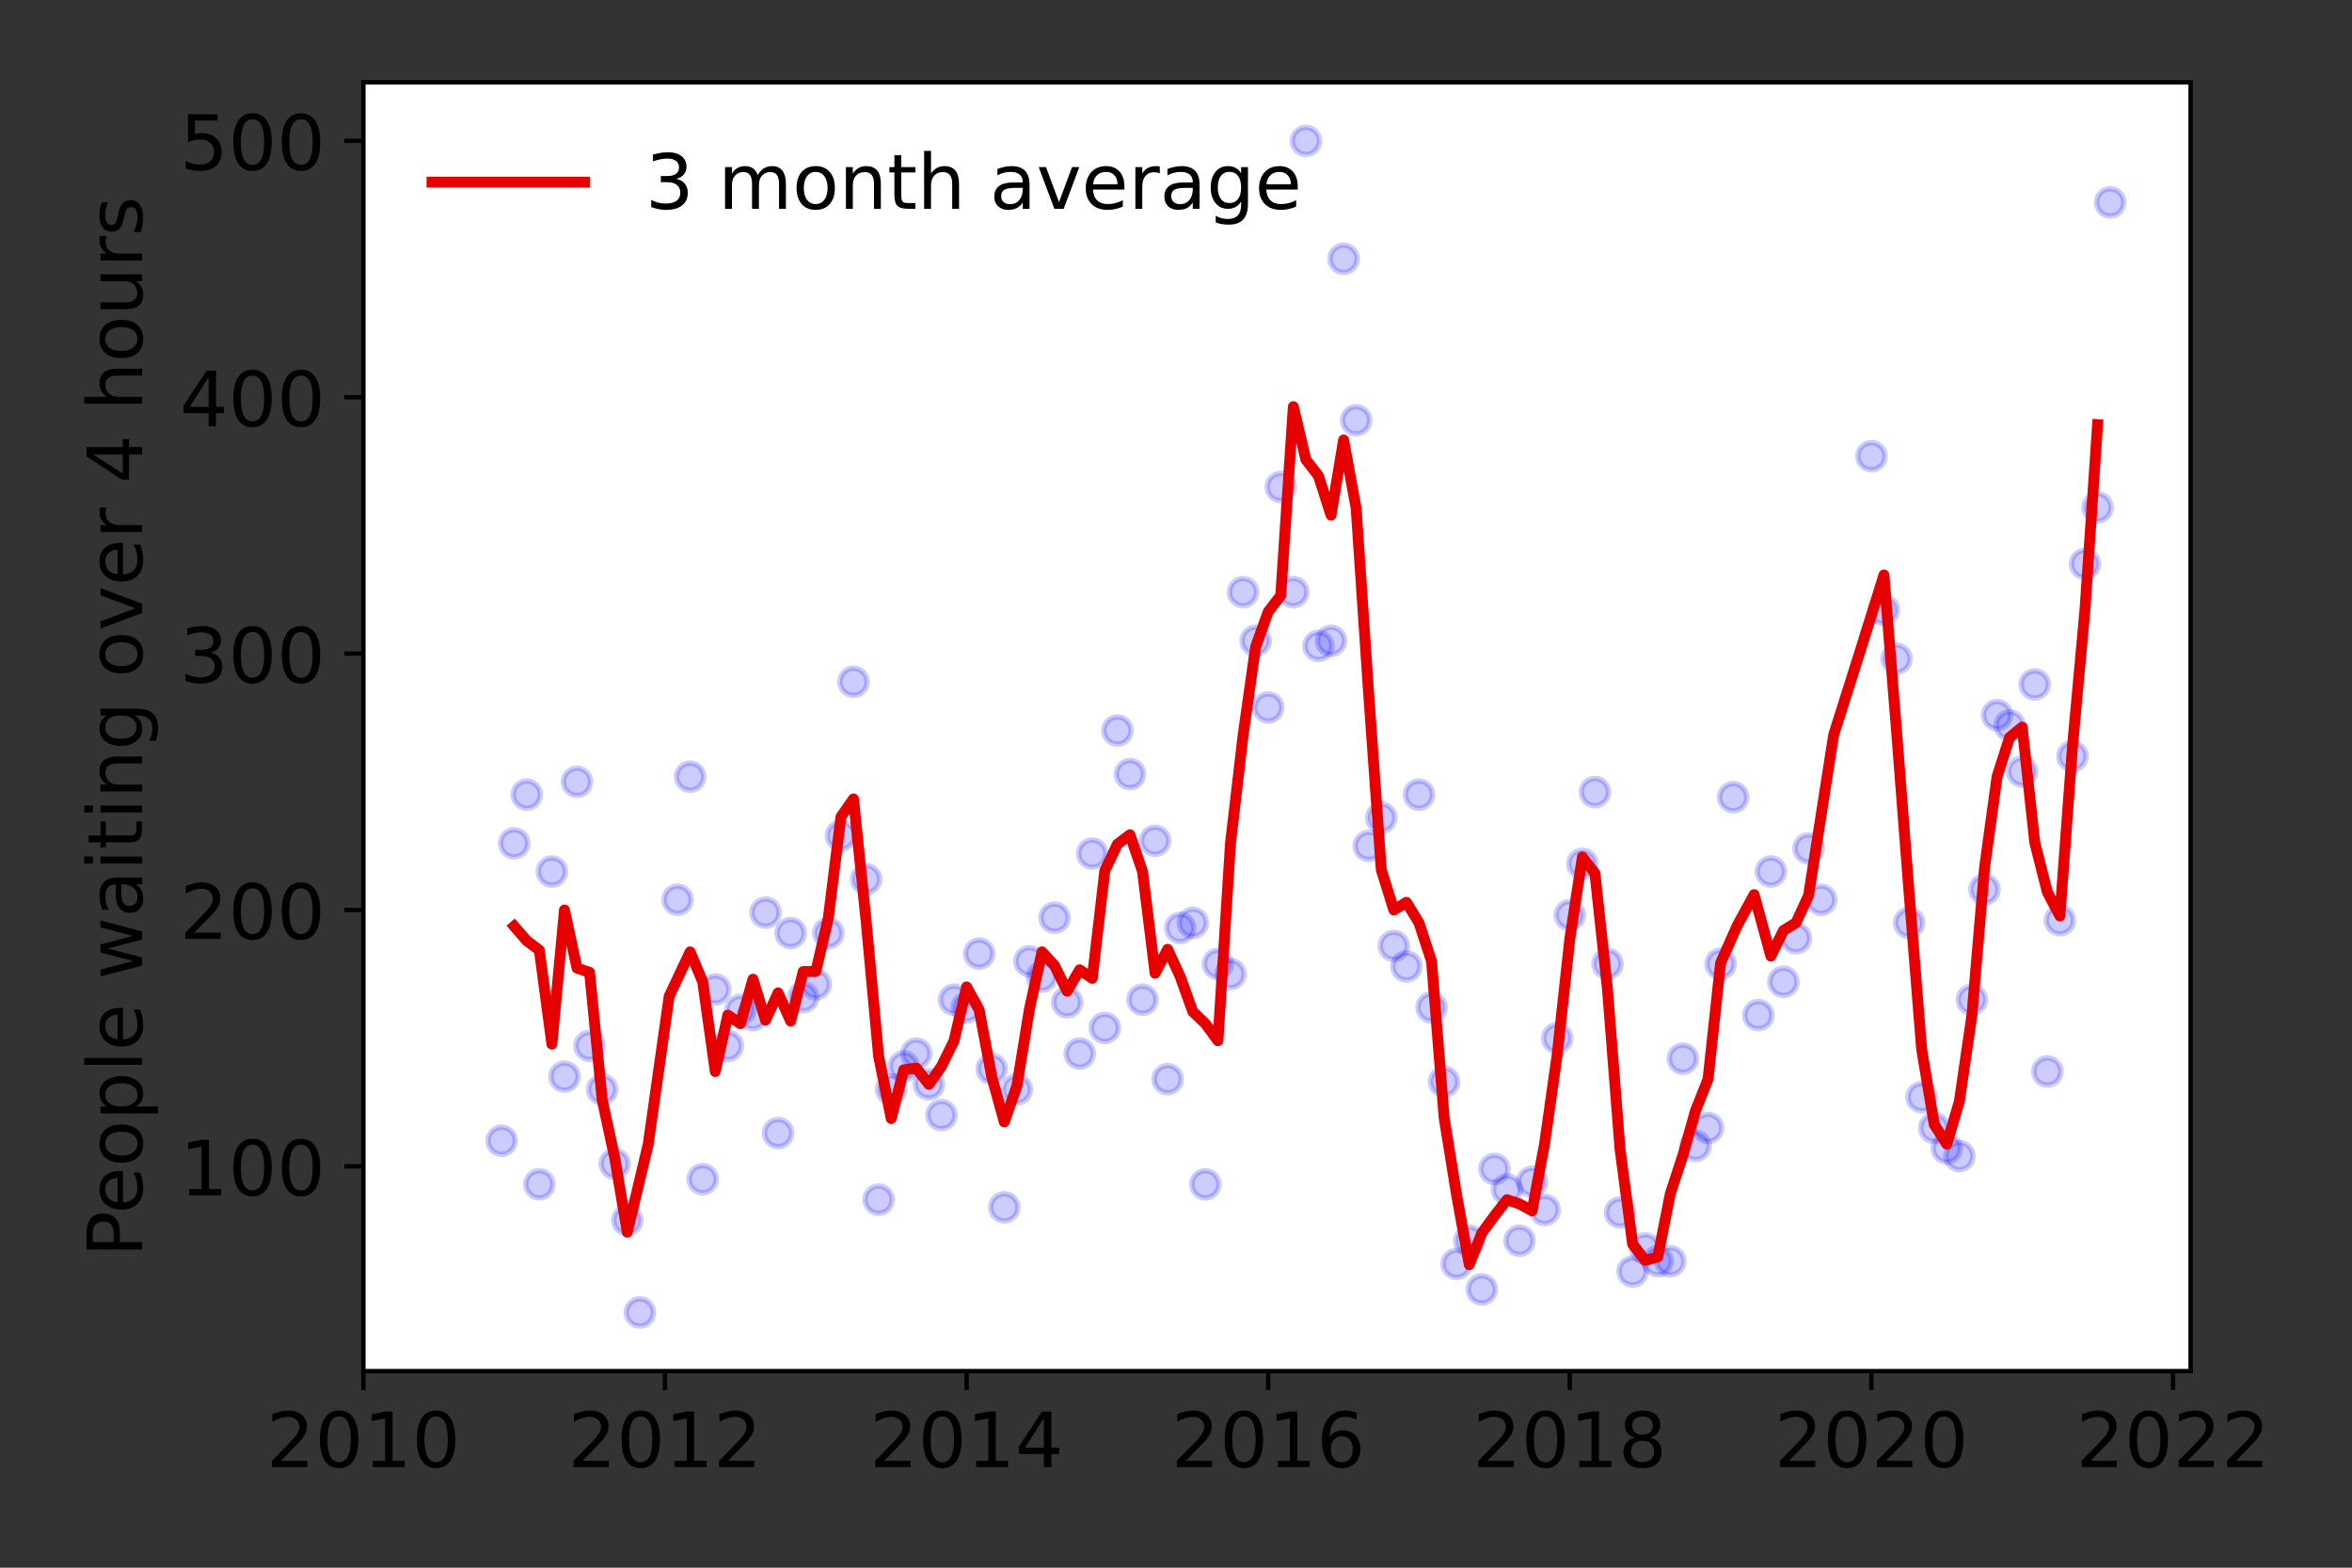 <?xml version="1.0" encoding="utf-8" standalone="no"?>
<!DOCTYPE svg PUBLIC "-//W3C//DTD SVG 1.1//EN"
  "http://www.w3.org/Graphics/SVG/1.1/DTD/svg11.dtd">
<!-- Created with matplotlib (https://matplotlib.org/) -->
<svg height="288pt" version="1.1" viewBox="0 0 432 288" width="432pt" xmlns="http://www.w3.org/2000/svg" xmlns:xlink="http://www.w3.org/1999/xlink">
 <rect x="0" y="0" width="432" height="288" fill="#333333" stroke="none"/>
 <defs>
  <style type="text/css">*{stroke-linecap:butt;stroke-linejoin:round;}</style>
 </defs>
 <g id="figure_1">
  <g id="patch_1">
   <path d="M 0 288 
L 432 288 
L 432 0 
L 0 0 
z
" style="fill:none;"/>
  </g>
  <g id="axes_1">
   <g id="patch_2">
    <path d="M 66.745 251.88 
L 402.354 251.88 
L 402.354 15.12 
L 66.745 15.12 
z
" style="fill:#ffffff;"/>
   </g>
   <g id="matplotlib.axis_1">
    <g id="xtick_1">
     <g id="line2d_1">
      <defs>
       <path d="M 0 0 
L 0 3.5 
" id="ma0589b6399" style="stroke:#000000;stroke-width:0.8;"/>
      </defs>
      <g>
       <use style="stroke:#000000;stroke-width:0.8;" x="66.745" xlink:href="#ma0589b6399" y="251.88"/>
      </g>
     </g>
     <g id="text_1">
      <!-- 2010 -->
      <g transform="translate(48.93 269.518)scale(0.14 -0.14)">
       <defs>
        <path d="M 19.188 8.297 
L 53.609 8.297 
L 53.609 0 
L 7.328 0 
L 7.328 8.297 
Q 12.938 14.109 22.625 23.891 
Q 32.328 33.688 34.812 36.531 
Q 39.547 41.844 41.422 45.531 
Q 43.312 49.219 43.312 52.781 
Q 43.312 58.594 39.234 62.25 
Q 35.156 65.922 28.609 65.922 
Q 23.969 65.922 18.812 64.312 
Q 13.672 62.703 7.812 59.422 
L 7.812 69.391 
Q 13.766 71.781 18.938 73 
Q 24.125 74.219 28.422 74.219 
Q 39.75 74.219 46.484 68.547 
Q 53.219 62.891 53.219 53.422 
Q 53.219 48.922 51.531 44.891 
Q 49.859 40.875 45.406 35.406 
Q 44.188 33.984 37.641 27.219 
Q 31.109 20.453 19.188 8.297 
z
" id="DejaVuSans-50"/>
        <path d="M 31.781 66.406 
Q 24.172 66.406 20.328 58.906 
Q 16.5 51.422 16.5 36.375 
Q 16.5 21.391 20.328 13.891 
Q 24.172 6.391 31.781 6.391 
Q 39.453 6.391 43.281 13.891 
Q 47.125 21.391 47.125 36.375 
Q 47.125 51.422 43.281 58.906 
Q 39.453 66.406 31.781 66.406 
z
M 31.781 74.219 
Q 44.047 74.219 50.516 64.516 
Q 56.984 54.828 56.984 36.375 
Q 56.984 17.969 50.516 8.266 
Q 44.047 -1.422 31.781 -1.422 
Q 19.531 -1.422 13.062 8.266 
Q 6.594 17.969 6.594 36.375 
Q 6.594 54.828 13.062 64.516 
Q 19.531 74.219 31.781 74.219 
z
" id="DejaVuSans-48"/>
        <path d="M 12.406 8.297 
L 28.516 8.297 
L 28.516 63.922 
L 10.984 60.406 
L 10.984 69.391 
L 28.422 72.906 
L 38.281 72.906 
L 38.281 8.297 
L 54.391 8.297 
L 54.391 0 
L 12.406 0 
z
" id="DejaVuSans-49"/>
       </defs>
       <use xlink:href="#DejaVuSans-50"/>
       <use x="63.623" xlink:href="#DejaVuSans-48"/>
       <use x="127.246" xlink:href="#DejaVuSans-49"/>
       <use x="190.869" xlink:href="#DejaVuSans-48"/>
      </g>
     </g>
    </g>
    <g id="xtick_2">
     <g id="line2d_2">
      <g>
       <use style="stroke:#000000;stroke-width:0.8;" x="122.141" xlink:href="#ma0589b6399" y="251.88"/>
      </g>
     </g>
     <g id="text_2">
      <!-- 2012 -->
      <g transform="translate(104.326 269.518)scale(0.14 -0.14)">
       <use xlink:href="#DejaVuSans-50"/>
       <use x="63.623" xlink:href="#DejaVuSans-48"/>
       <use x="127.246" xlink:href="#DejaVuSans-49"/>
       <use x="190.869" xlink:href="#DejaVuSans-50"/>
      </g>
     </g>
    </g>
    <g id="xtick_3">
     <g id="line2d_3">
      <g>
       <use style="stroke:#000000;stroke-width:0.8;" x="177.537" xlink:href="#ma0589b6399" y="251.88"/>
      </g>
     </g>
     <g id="text_3">
      <!-- 2014 -->
      <g transform="translate(159.722 269.518)scale(0.14 -0.14)">
       <defs>
        <path d="M 37.797 64.312 
L 12.891 25.391 
L 37.797 25.391 
z
M 35.203 72.906 
L 47.609 72.906 
L 47.609 25.391 
L 58.016 25.391 
L 58.016 17.188 
L 47.609 17.188 
L 47.609 0 
L 37.797 0 
L 37.797 17.188 
L 4.891 17.188 
L 4.891 26.703 
z
" id="DejaVuSans-52"/>
       </defs>
       <use xlink:href="#DejaVuSans-50"/>
       <use x="63.623" xlink:href="#DejaVuSans-48"/>
       <use x="127.246" xlink:href="#DejaVuSans-49"/>
       <use x="190.869" xlink:href="#DejaVuSans-52"/>
      </g>
     </g>
    </g>
    <g id="xtick_4">
     <g id="line2d_4">
      <g>
       <use style="stroke:#000000;stroke-width:0.8;" x="232.934" xlink:href="#ma0589b6399" y="251.88"/>
      </g>
     </g>
     <g id="text_4">
      <!-- 2016 -->
      <g transform="translate(215.119 269.518)scale(0.14 -0.14)">
       <defs>
        <path d="M 33.016 40.375 
Q 26.375 40.375 22.484 35.828 
Q 18.609 31.297 18.609 23.391 
Q 18.609 15.531 22.484 10.953 
Q 26.375 6.391 33.016 6.391 
Q 39.656 6.391 43.531 10.953 
Q 47.406 15.531 47.406 23.391 
Q 47.406 31.297 43.531 35.828 
Q 39.656 40.375 33.016 40.375 
z
M 52.594 71.297 
L 52.594 62.312 
Q 48.875 64.062 45.094 64.984 
Q 41.312 65.922 37.594 65.922 
Q 27.828 65.922 22.672 59.328 
Q 17.531 52.734 16.797 39.406 
Q 19.672 43.656 24.016 45.922 
Q 28.375 48.188 33.594 48.188 
Q 44.578 48.188 50.953 41.516 
Q 57.328 34.859 57.328 23.391 
Q 57.328 12.156 50.688 5.359 
Q 44.047 -1.422 33.016 -1.422 
Q 20.359 -1.422 13.672 8.266 
Q 6.984 17.969 6.984 36.375 
Q 6.984 53.656 15.188 63.938 
Q 23.391 74.219 37.203 74.219 
Q 40.922 74.219 44.703 73.484 
Q 48.484 72.75 52.594 71.297 
z
" id="DejaVuSans-54"/>
       </defs>
       <use xlink:href="#DejaVuSans-50"/>
       <use x="63.623" xlink:href="#DejaVuSans-48"/>
       <use x="127.246" xlink:href="#DejaVuSans-49"/>
       <use x="190.869" xlink:href="#DejaVuSans-54"/>
      </g>
     </g>
    </g>
    <g id="xtick_5">
     <g id="line2d_5">
      <g>
       <use style="stroke:#000000;stroke-width:0.8;" x="288.33" xlink:href="#ma0589b6399" y="251.88"/>
      </g>
     </g>
     <g id="text_5">
      <!-- 2018 -->
      <g transform="translate(270.515 269.518)scale(0.14 -0.14)">
       <defs>
        <path d="M 31.781 34.625 
Q 24.75 34.625 20.719 30.859 
Q 16.703 27.094 16.703 20.516 
Q 16.703 13.922 20.719 10.156 
Q 24.75 6.391 31.781 6.391 
Q 38.812 6.391 42.859 10.172 
Q 46.922 13.969 46.922 20.516 
Q 46.922 27.094 42.891 30.859 
Q 38.875 34.625 31.781 34.625 
z
M 21.922 38.812 
Q 15.578 40.375 12.031 44.719 
Q 8.5 49.078 8.5 55.328 
Q 8.5 64.062 14.719 69.141 
Q 20.953 74.219 31.781 74.219 
Q 42.672 74.219 48.875 69.141 
Q 55.078 64.062 55.078 55.328 
Q 55.078 49.078 51.531 44.719 
Q 48 40.375 41.703 38.812 
Q 48.828 37.156 52.797 32.312 
Q 56.781 27.484 56.781 20.516 
Q 56.781 9.906 50.312 4.234 
Q 43.844 -1.422 31.781 -1.422 
Q 19.734 -1.422 13.25 4.234 
Q 6.781 9.906 6.781 20.516 
Q 6.781 27.484 10.781 32.312 
Q 14.797 37.156 21.922 38.812 
z
M 18.312 54.391 
Q 18.312 48.734 21.844 45.562 
Q 25.391 42.391 31.781 42.391 
Q 38.141 42.391 41.719 45.562 
Q 45.312 48.734 45.312 54.391 
Q 45.312 60.062 41.719 63.234 
Q 38.141 66.406 31.781 66.406 
Q 25.391 66.406 21.844 63.234 
Q 18.312 60.062 18.312 54.391 
z
" id="DejaVuSans-56"/>
       </defs>
       <use xlink:href="#DejaVuSans-50"/>
       <use x="63.623" xlink:href="#DejaVuSans-48"/>
       <use x="127.246" xlink:href="#DejaVuSans-49"/>
       <use x="190.869" xlink:href="#DejaVuSans-56"/>
      </g>
     </g>
    </g>
    <g id="xtick_6">
     <g id="line2d_6">
      <g>
       <use style="stroke:#000000;stroke-width:0.8;" x="343.726" xlink:href="#ma0589b6399" y="251.88"/>
      </g>
     </g>
     <g id="text_6">
      <!-- 2020 -->
      <g transform="translate(325.911 269.518)scale(0.14 -0.14)">
       <use xlink:href="#DejaVuSans-50"/>
       <use x="63.623" xlink:href="#DejaVuSans-48"/>
       <use x="127.246" xlink:href="#DejaVuSans-50"/>
       <use x="190.869" xlink:href="#DejaVuSans-48"/>
      </g>
     </g>
    </g>
    <g id="xtick_7">
     <g id="line2d_7">
      <g>
       <use style="stroke:#000000;stroke-width:0.8;" x="399.122" xlink:href="#ma0589b6399" y="251.88"/>
      </g>
     </g>
     <g id="text_7">
      <!-- 2022 -->
      <g transform="translate(381.307 269.518)scale(0.14 -0.14)">
       <use xlink:href="#DejaVuSans-50"/>
       <use x="63.623" xlink:href="#DejaVuSans-48"/>
       <use x="127.246" xlink:href="#DejaVuSans-50"/>
       <use x="190.869" xlink:href="#DejaVuSans-50"/>
      </g>
     </g>
    </g>
   </g>
   <g id="matplotlib.axis_2">
    <g id="ytick_1">
     <g id="line2d_8">
      <defs>
       <path d="M 0 0 
L -3.5 0 
" id="mf9643345bd" style="stroke:#000000;stroke-width:0.8;"/>
      </defs>
      <g>
       <use style="stroke:#000000;stroke-width:0.8;" x="66.745" xlink:href="#mf9643345bd" y="214.273"/>
      </g>
     </g>
     <g id="text_8">
      <!-- 100 -->
      <g transform="translate(33.023 219.591)scale(0.14 -0.14)">
       <use xlink:href="#DejaVuSans-49"/>
       <use x="63.623" xlink:href="#DejaVuSans-48"/>
       <use x="127.246" xlink:href="#DejaVuSans-48"/>
      </g>
     </g>
    </g>
    <g id="ytick_2">
     <g id="line2d_9">
      <g>
       <use style="stroke:#000000;stroke-width:0.8;" x="66.745" xlink:href="#mf9643345bd" y="167.175"/>
      </g>
     </g>
     <g id="text_9">
      <!-- 200 -->
      <g transform="translate(33.023 172.494)scale(0.14 -0.14)">
       <use xlink:href="#DejaVuSans-50"/>
       <use x="63.623" xlink:href="#DejaVuSans-48"/>
       <use x="127.246" xlink:href="#DejaVuSans-48"/>
      </g>
     </g>
    </g>
    <g id="ytick_3">
     <g id="line2d_10">
      <g>
       <use style="stroke:#000000;stroke-width:0.8;" x="66.745" xlink:href="#mf9643345bd" y="120.077"/>
      </g>
     </g>
     <g id="text_10">
      <!-- 300 -->
      <g transform="translate(33.023 125.396)scale(0.14 -0.14)">
       <defs>
        <path d="M 40.578 39.312 
Q 47.656 37.797 51.625 33 
Q 55.609 28.219 55.609 21.188 
Q 55.609 10.406 48.188 4.484 
Q 40.766 -1.422 27.094 -1.422 
Q 22.516 -1.422 17.656 -0.516 
Q 12.797 0.391 7.625 2.203 
L 7.625 11.719 
Q 11.719 9.328 16.594 8.109 
Q 21.484 6.891 26.812 6.891 
Q 36.078 6.891 40.938 10.547 
Q 45.797 14.203 45.797 21.188 
Q 45.797 27.641 41.281 31.266 
Q 36.766 34.906 28.719 34.906 
L 20.219 34.906 
L 20.219 43.016 
L 29.109 43.016 
Q 36.375 43.016 40.234 45.922 
Q 44.094 48.828 44.094 54.297 
Q 44.094 59.906 40.109 62.906 
Q 36.141 65.922 28.719 65.922 
Q 24.656 65.922 20.016 65.031 
Q 15.375 64.156 9.812 62.312 
L 9.812 71.094 
Q 15.438 72.656 20.344 73.438 
Q 25.25 74.219 29.594 74.219 
Q 40.828 74.219 47.359 69.109 
Q 53.906 64.016 53.906 55.328 
Q 53.906 49.266 50.438 45.094 
Q 46.969 40.922 40.578 39.312 
z
" id="DejaVuSans-51"/>
       </defs>
       <use xlink:href="#DejaVuSans-51"/>
       <use x="63.623" xlink:href="#DejaVuSans-48"/>
       <use x="127.246" xlink:href="#DejaVuSans-48"/>
      </g>
     </g>
    </g>
    <g id="ytick_4">
     <g id="line2d_11">
      <g>
       <use style="stroke:#000000;stroke-width:0.8;" x="66.745" xlink:href="#mf9643345bd" y="72.979"/>
      </g>
     </g>
     <g id="text_11">
      <!-- 400 -->
      <g transform="translate(33.023 78.298)scale(0.14 -0.14)">
       <use xlink:href="#DejaVuSans-52"/>
       <use x="63.623" xlink:href="#DejaVuSans-48"/>
       <use x="127.246" xlink:href="#DejaVuSans-48"/>
      </g>
     </g>
    </g>
    <g id="ytick_5">
     <g id="line2d_12">
      <g>
       <use style="stroke:#000000;stroke-width:0.8;" x="66.745" xlink:href="#mf9643345bd" y="25.882"/>
      </g>
     </g>
     <g id="text_12">
      <!-- 500 -->
      <g transform="translate(33.023 31.201)scale(0.14 -0.14)">
       <defs>
        <path d="M 10.797 72.906 
L 49.516 72.906 
L 49.516 64.594 
L 19.828 64.594 
L 19.828 46.734 
Q 21.969 47.469 24.109 47.828 
Q 26.266 48.188 28.422 48.188 
Q 40.625 48.188 47.75 41.5 
Q 54.891 34.812 54.891 23.391 
Q 54.891 11.625 47.562 5.094 
Q 40.234 -1.422 26.906 -1.422 
Q 22.312 -1.422 17.547 -0.641 
Q 12.797 0.141 7.719 1.703 
L 7.719 11.625 
Q 12.109 9.234 16.797 8.062 
Q 21.484 6.891 26.703 6.891 
Q 35.156 6.891 40.078 11.328 
Q 45.016 15.766 45.016 23.391 
Q 45.016 31 40.078 35.438 
Q 35.156 39.891 26.703 39.891 
Q 22.75 39.891 18.812 39.016 
Q 14.891 38.141 10.797 36.281 
z
" id="DejaVuSans-53"/>
       </defs>
       <use xlink:href="#DejaVuSans-53"/>
       <use x="63.623" xlink:href="#DejaVuSans-48"/>
       <use x="127.246" xlink:href="#DejaVuSans-48"/>
      </g>
     </g>
    </g>
    <g id="text_13">
     <!-- People waiting over 4 hours -->
     <g transform="translate(26.111 230.925)rotate(-90)scale(0.14 -0.14)">
      <defs>
       <path d="M 19.672 64.797 
L 19.672 37.406 
L 32.078 37.406 
Q 38.969 37.406 42.719 40.969 
Q 46.484 44.531 46.484 51.125 
Q 46.484 57.672 42.719 61.234 
Q 38.969 64.797 32.078 64.797 
z
M 9.812 72.906 
L 32.078 72.906 
Q 44.344 72.906 50.609 67.359 
Q 56.891 61.812 56.891 51.125 
Q 56.891 40.328 50.609 34.812 
Q 44.344 29.297 32.078 29.297 
L 19.672 29.297 
L 19.672 0 
L 9.812 0 
z
" id="DejaVuSans-80"/>
       <path d="M 56.203 29.594 
L 56.203 25.203 
L 14.891 25.203 
Q 15.484 15.922 20.484 11.062 
Q 25.484 6.203 34.422 6.203 
Q 39.594 6.203 44.453 7.469 
Q 49.312 8.734 54.109 11.281 
L 54.109 2.781 
Q 49.266 0.734 44.188 -0.344 
Q 39.109 -1.422 33.891 -1.422 
Q 20.797 -1.422 13.156 6.188 
Q 5.516 13.812 5.516 26.812 
Q 5.516 40.234 12.766 48.109 
Q 20.016 56 32.328 56 
Q 43.359 56 49.781 48.891 
Q 56.203 41.797 56.203 29.594 
z
M 47.219 32.234 
Q 47.125 39.594 43.094 43.984 
Q 39.062 48.391 32.422 48.391 
Q 24.906 48.391 20.391 44.141 
Q 15.875 39.891 15.188 32.172 
z
" id="DejaVuSans-101"/>
       <path d="M 30.609 48.391 
Q 23.391 48.391 19.188 42.75 
Q 14.984 37.109 14.984 27.297 
Q 14.984 17.484 19.156 11.844 
Q 23.344 6.203 30.609 6.203 
Q 37.797 6.203 41.984 11.859 
Q 46.188 17.531 46.188 27.297 
Q 46.188 37.016 41.984 42.703 
Q 37.797 48.391 30.609 48.391 
z
M 30.609 56 
Q 42.328 56 49.016 48.375 
Q 55.719 40.766 55.719 27.297 
Q 55.719 13.875 49.016 6.219 
Q 42.328 -1.422 30.609 -1.422 
Q 18.844 -1.422 12.172 6.219 
Q 5.516 13.875 5.516 27.297 
Q 5.516 40.766 12.172 48.375 
Q 18.844 56 30.609 56 
z
" id="DejaVuSans-111"/>
       <path d="M 18.109 8.203 
L 18.109 -20.797 
L 9.078 -20.797 
L 9.078 54.688 
L 18.109 54.688 
L 18.109 46.391 
Q 20.953 51.266 25.266 53.625 
Q 29.594 56 35.594 56 
Q 45.562 56 51.781 48.094 
Q 58.016 40.188 58.016 27.297 
Q 58.016 14.406 51.781 6.484 
Q 45.562 -1.422 35.594 -1.422 
Q 29.594 -1.422 25.266 0.953 
Q 20.953 3.328 18.109 8.203 
z
M 48.688 27.297 
Q 48.688 37.203 44.609 42.844 
Q 40.531 48.484 33.406 48.484 
Q 26.266 48.484 22.188 42.844 
Q 18.109 37.203 18.109 27.297 
Q 18.109 17.391 22.188 11.75 
Q 26.266 6.109 33.406 6.109 
Q 40.531 6.109 44.609 11.75 
Q 48.688 17.391 48.688 27.297 
z
" id="DejaVuSans-112"/>
       <path d="M 9.422 75.984 
L 18.406 75.984 
L 18.406 0 
L 9.422 0 
z
" id="DejaVuSans-108"/>
       <path id="DejaVuSans-32"/>
       <path d="M 4.203 54.688 
L 13.188 54.688 
L 24.422 12.016 
L 35.594 54.688 
L 46.188 54.688 
L 57.422 12.016 
L 68.609 54.688 
L 77.594 54.688 
L 63.281 0 
L 52.688 0 
L 40.922 44.828 
L 29.109 0 
L 18.5 0 
z
" id="DejaVuSans-119"/>
       <path d="M 34.281 27.484 
Q 23.391 27.484 19.188 25 
Q 14.984 22.516 14.984 16.5 
Q 14.984 11.719 18.141 8.906 
Q 21.297 6.109 26.703 6.109 
Q 34.188 6.109 38.703 11.406 
Q 43.219 16.703 43.219 25.484 
L 43.219 27.484 
z
M 52.203 31.203 
L 52.203 0 
L 43.219 0 
L 43.219 8.297 
Q 40.141 3.328 35.547 0.953 
Q 30.953 -1.422 24.312 -1.422 
Q 15.922 -1.422 10.953 3.297 
Q 6 8.016 6 15.922 
Q 6 25.141 12.172 29.828 
Q 18.359 34.516 30.609 34.516 
L 43.219 34.516 
L 43.219 35.406 
Q 43.219 41.609 39.141 45 
Q 35.062 48.391 27.688 48.391 
Q 23 48.391 18.547 47.266 
Q 14.109 46.141 10.016 43.891 
L 10.016 52.203 
Q 14.938 54.109 19.578 55.047 
Q 24.219 56 28.609 56 
Q 40.484 56 46.344 49.844 
Q 52.203 43.703 52.203 31.203 
z
" id="DejaVuSans-97"/>
       <path d="M 9.422 54.688 
L 18.406 54.688 
L 18.406 0 
L 9.422 0 
z
M 9.422 75.984 
L 18.406 75.984 
L 18.406 64.594 
L 9.422 64.594 
z
" id="DejaVuSans-105"/>
       <path d="M 18.312 70.219 
L 18.312 54.688 
L 36.812 54.688 
L 36.812 47.703 
L 18.312 47.703 
L 18.312 18.016 
Q 18.312 11.328 20.141 9.422 
Q 21.969 7.516 27.594 7.516 
L 36.812 7.516 
L 36.812 0 
L 27.594 0 
Q 17.188 0 13.234 3.875 
Q 9.281 7.766 9.281 18.016 
L 9.281 47.703 
L 2.688 47.703 
L 2.688 54.688 
L 9.281 54.688 
L 9.281 70.219 
z
" id="DejaVuSans-116"/>
       <path d="M 54.891 33.016 
L 54.891 0 
L 45.906 0 
L 45.906 32.719 
Q 45.906 40.484 42.875 44.328 
Q 39.844 48.188 33.797 48.188 
Q 26.516 48.188 22.312 43.547 
Q 18.109 38.922 18.109 30.906 
L 18.109 0 
L 9.078 0 
L 9.078 54.688 
L 18.109 54.688 
L 18.109 46.188 
Q 21.344 51.125 25.703 53.562 
Q 30.078 56 35.797 56 
Q 45.219 56 50.047 50.172 
Q 54.891 44.344 54.891 33.016 
z
" id="DejaVuSans-110"/>
       <path d="M 45.406 27.984 
Q 45.406 37.75 41.375 43.109 
Q 37.359 48.484 30.078 48.484 
Q 22.859 48.484 18.828 43.109 
Q 14.797 37.75 14.797 27.984 
Q 14.797 18.266 18.828 12.891 
Q 22.859 7.516 30.078 7.516 
Q 37.359 7.516 41.375 12.891 
Q 45.406 18.266 45.406 27.984 
z
M 54.391 6.781 
Q 54.391 -7.172 48.188 -13.984 
Q 42 -20.797 29.203 -20.797 
Q 24.469 -20.797 20.266 -20.094 
Q 16.062 -19.391 12.109 -17.922 
L 12.109 -9.188 
Q 16.062 -11.328 19.922 -12.344 
Q 23.781 -13.375 27.781 -13.375 
Q 36.625 -13.375 41.016 -8.766 
Q 45.406 -4.156 45.406 5.172 
L 45.406 9.625 
Q 42.625 4.781 38.281 2.391 
Q 33.938 0 27.875 0 
Q 17.828 0 11.672 7.656 
Q 5.516 15.328 5.516 27.984 
Q 5.516 40.672 11.672 48.328 
Q 17.828 56 27.875 56 
Q 33.938 56 38.281 53.609 
Q 42.625 51.219 45.406 46.391 
L 45.406 54.688 
L 54.391 54.688 
z
" id="DejaVuSans-103"/>
       <path d="M 2.984 54.688 
L 12.5 54.688 
L 29.594 8.797 
L 46.688 54.688 
L 56.203 54.688 
L 35.688 0 
L 23.484 0 
z
" id="DejaVuSans-118"/>
       <path d="M 41.109 46.297 
Q 39.594 47.172 37.812 47.578 
Q 36.031 48 33.891 48 
Q 26.266 48 22.188 43.047 
Q 18.109 38.094 18.109 28.812 
L 18.109 0 
L 9.078 0 
L 9.078 54.688 
L 18.109 54.688 
L 18.109 46.188 
Q 20.953 51.172 25.484 53.578 
Q 30.031 56 36.531 56 
Q 37.453 56 38.578 55.875 
Q 39.703 55.766 41.062 55.516 
z
" id="DejaVuSans-114"/>
       <path d="M 54.891 33.016 
L 54.891 0 
L 45.906 0 
L 45.906 32.719 
Q 45.906 40.484 42.875 44.328 
Q 39.844 48.188 33.797 48.188 
Q 26.516 48.188 22.312 43.547 
Q 18.109 38.922 18.109 30.906 
L 18.109 0 
L 9.078 0 
L 9.078 75.984 
L 18.109 75.984 
L 18.109 46.188 
Q 21.344 51.125 25.703 53.562 
Q 30.078 56 35.797 56 
Q 45.219 56 50.047 50.172 
Q 54.891 44.344 54.891 33.016 
z
" id="DejaVuSans-104"/>
       <path d="M 8.5 21.578 
L 8.5 54.688 
L 17.484 54.688 
L 17.484 21.922 
Q 17.484 14.156 20.5 10.266 
Q 23.531 6.391 29.594 6.391 
Q 36.859 6.391 41.078 11.031 
Q 45.312 15.672 45.312 23.688 
L 45.312 54.688 
L 54.297 54.688 
L 54.297 0 
L 45.312 0 
L 45.312 8.406 
Q 42.047 3.422 37.719 1 
Q 33.406 -1.422 27.688 -1.422 
Q 18.266 -1.422 13.375 4.438 
Q 8.5 10.297 8.5 21.578 
z
M 31.109 56 
z
" id="DejaVuSans-117"/>
       <path d="M 44.281 53.078 
L 44.281 44.578 
Q 40.484 46.531 36.375 47.5 
Q 32.281 48.484 27.875 48.484 
Q 21.188 48.484 17.844 46.438 
Q 14.5 44.391 14.5 40.281 
Q 14.5 37.156 16.891 35.375 
Q 19.281 33.594 26.516 31.984 
L 29.594 31.297 
Q 39.156 29.25 43.188 25.516 
Q 47.219 21.781 47.219 15.094 
Q 47.219 7.469 41.188 3.016 
Q 35.156 -1.422 24.609 -1.422 
Q 20.219 -1.422 15.453 -0.562 
Q 10.688 0.297 5.422 2 
L 5.422 11.281 
Q 10.406 8.688 15.234 7.391 
Q 20.062 6.109 24.812 6.109 
Q 31.156 6.109 34.562 8.281 
Q 37.984 10.453 37.984 14.406 
Q 37.984 18.062 35.516 20.016 
Q 33.062 21.969 24.703 23.781 
L 21.578 24.516 
Q 13.234 26.266 9.516 29.906 
Q 5.812 33.547 5.812 39.891 
Q 5.812 47.609 11.281 51.797 
Q 16.75 56 26.812 56 
Q 31.781 56 36.172 55.266 
Q 40.578 54.547 44.281 53.078 
z
" id="DejaVuSans-115"/>
      </defs>
      <use xlink:href="#DejaVuSans-80"/>
      <use x="56.678" xlink:href="#DejaVuSans-101"/>
      <use x="118.201" xlink:href="#DejaVuSans-111"/>
      <use x="179.383" xlink:href="#DejaVuSans-112"/>
      <use x="242.859" xlink:href="#DejaVuSans-108"/>
      <use x="270.643" xlink:href="#DejaVuSans-101"/>
      <use x="332.166" xlink:href="#DejaVuSans-32"/>
      <use x="363.953" xlink:href="#DejaVuSans-119"/>
      <use x="445.74" xlink:href="#DejaVuSans-97"/>
      <use x="507.02" xlink:href="#DejaVuSans-105"/>
      <use x="534.803" xlink:href="#DejaVuSans-116"/>
      <use x="574.012" xlink:href="#DejaVuSans-105"/>
      <use x="601.795" xlink:href="#DejaVuSans-110"/>
      <use x="665.174" xlink:href="#DejaVuSans-103"/>
      <use x="728.65" xlink:href="#DejaVuSans-32"/>
      <use x="760.438" xlink:href="#DejaVuSans-111"/>
      <use x="821.619" xlink:href="#DejaVuSans-118"/>
      <use x="880.799" xlink:href="#DejaVuSans-101"/>
      <use x="942.322" xlink:href="#DejaVuSans-114"/>
      <use x="983.436" xlink:href="#DejaVuSans-32"/>
      <use x="1015.223" xlink:href="#DejaVuSans-52"/>
      <use x="1078.846" xlink:href="#DejaVuSans-32"/>
      <use x="1110.633" xlink:href="#DejaVuSans-104"/>
      <use x="1174.012" xlink:href="#DejaVuSans-111"/>
      <use x="1235.193" xlink:href="#DejaVuSans-117"/>
      <use x="1298.572" xlink:href="#DejaVuSans-114"/>
      <use x="1339.686" xlink:href="#DejaVuSans-115"/>
     </g>
    </g>
   </g>
   <g id="line2d_13">
    <defs>
     <path d="M 0 2.5 
C 0.663 2.5 1.299 2.237 1.768 1.768 
C 2.237 1.299 2.5 0.663 2.5 0 
C 2.5 -0.663 2.237 -1.299 1.768 -1.768 
C 1.299 -2.237 0.663 -2.5 0 -2.5 
C -0.663 -2.5 -1.299 -2.237 -1.768 -1.768 
C -2.237 -1.299 -2.5 -0.663 -2.5 0 
C -2.5 0.663 -2.237 1.299 -1.768 1.768 
C -1.299 2.237 -0.663 2.5 0 2.5 
z
" id="maf8b44907a" style="stroke:#0000ff;stroke-opacity:0.2;"/>
    </defs>
    <g clip-path="url(#pe3451bf09d)">
     <use style="fill:#0000ff;fill-opacity:0.2;stroke:#0000ff;stroke-opacity:0.2;" x="387.581" xlink:href="#maf8b44907a" y="37.185"/>
     <use style="fill:#0000ff;fill-opacity:0.2;stroke:#0000ff;stroke-opacity:0.2;" x="385.273" xlink:href="#maf8b44907a" y="93.231"/>
     <use style="fill:#0000ff;fill-opacity:0.2;stroke:#0000ff;stroke-opacity:0.2;" x="382.965" xlink:href="#maf8b44907a" y="103.593"/>
     <use style="fill:#0000ff;fill-opacity:0.2;stroke:#0000ff;stroke-opacity:0.2;" x="380.657" xlink:href="#maf8b44907a" y="138.916"/>
     <use style="fill:#0000ff;fill-opacity:0.2;stroke:#0000ff;stroke-opacity:0.2;" x="378.349" xlink:href="#maf8b44907a" y="169.059"/>
     <use style="fill:#0000ff;fill-opacity:0.2;stroke:#0000ff;stroke-opacity:0.2;" x="376.04" xlink:href="#maf8b44907a" y="196.846"/>
     <use style="fill:#0000ff;fill-opacity:0.2;stroke:#0000ff;stroke-opacity:0.2;" x="373.732" xlink:href="#maf8b44907a" y="125.729"/>
     <use style="fill:#0000ff;fill-opacity:0.2;stroke:#0000ff;stroke-opacity:0.2;" x="371.424" xlink:href="#maf8b44907a" y="141.742"/>
     <use style="fill:#0000ff;fill-opacity:0.2;stroke:#0000ff;stroke-opacity:0.2;" x="369.116" xlink:href="#maf8b44907a" y="133.265"/>
     <use style="fill:#0000ff;fill-opacity:0.2;stroke:#0000ff;stroke-opacity:0.2;" x="366.808" xlink:href="#maf8b44907a" y="131.381"/>
     <use style="fill:#0000ff;fill-opacity:0.2;stroke:#0000ff;stroke-opacity:0.2;" x="364.5" xlink:href="#maf8b44907a" y="163.407"/>
     <use style="fill:#0000ff;fill-opacity:0.2;stroke:#0000ff;stroke-opacity:0.2;" x="362.191" xlink:href="#maf8b44907a" y="183.659"/>
     <use style="fill:#0000ff;fill-opacity:0.2;stroke:#0000ff;stroke-opacity:0.2;" x="359.883" xlink:href="#maf8b44907a" y="212.389"/>
     <use style="fill:#0000ff;fill-opacity:0.2;stroke:#0000ff;stroke-opacity:0.2;" x="357.575" xlink:href="#maf8b44907a" y="210.976"/>
     <use style="fill:#0000ff;fill-opacity:0.2;stroke:#0000ff;stroke-opacity:0.2;" x="355.267" xlink:href="#maf8b44907a" y="207.208"/>
     <use style="fill:#0000ff;fill-opacity:0.2;stroke:#0000ff;stroke-opacity:0.2;" x="352.959" xlink:href="#maf8b44907a" y="201.556"/>
     <use style="fill:#0000ff;fill-opacity:0.2;stroke:#0000ff;stroke-opacity:0.2;" x="350.651" xlink:href="#maf8b44907a" y="169.53"/>
     <use style="fill:#0000ff;fill-opacity:0.2;stroke:#0000ff;stroke-opacity:0.2;" x="348.342" xlink:href="#maf8b44907a" y="121.019"/>
     <use style="fill:#0000ff;fill-opacity:0.2;stroke:#0000ff;stroke-opacity:0.2;" x="346.034" xlink:href="#maf8b44907a" y="112.071"/>
     <use style="fill:#0000ff;fill-opacity:0.2;stroke:#0000ff;stroke-opacity:0.2;" x="343.726" xlink:href="#maf8b44907a" y="83.812"/>
     <use style="fill:#0000ff;fill-opacity:0.2;stroke:#0000ff;stroke-opacity:0.2;" x="334.493" xlink:href="#maf8b44907a" y="165.291"/>
     <use style="fill:#0000ff;fill-opacity:0.2;stroke:#0000ff;stroke-opacity:0.2;" x="332.185" xlink:href="#maf8b44907a" y="155.871"/>
     <use style="fill:#0000ff;fill-opacity:0.2;stroke:#0000ff;stroke-opacity:0.2;" x="329.877" xlink:href="#maf8b44907a" y="172.356"/>
     <use style="fill:#0000ff;fill-opacity:0.2;stroke:#0000ff;stroke-opacity:0.2;" x="327.569" xlink:href="#maf8b44907a" y="180.362"/>
     <use style="fill:#0000ff;fill-opacity:0.2;stroke:#0000ff;stroke-opacity:0.2;" x="325.261" xlink:href="#maf8b44907a" y="160.11"/>
     <use style="fill:#0000ff;fill-opacity:0.2;stroke:#0000ff;stroke-opacity:0.2;" x="322.952" xlink:href="#maf8b44907a" y="186.485"/>
     <use style="fill:#0000ff;fill-opacity:0.2;stroke:#0000ff;stroke-opacity:0.2;" x="318.336" xlink:href="#maf8b44907a" y="146.452"/>
     <use style="fill:#0000ff;fill-opacity:0.2;stroke:#0000ff;stroke-opacity:0.2;" x="316.028" xlink:href="#maf8b44907a" y="177.065"/>
     <use style="fill:#0000ff;fill-opacity:0.2;stroke:#0000ff;stroke-opacity:0.2;" x="313.72" xlink:href="#maf8b44907a" y="207.208"/>
     <use style="fill:#0000ff;fill-opacity:0.2;stroke:#0000ff;stroke-opacity:0.2;" x="311.412" xlink:href="#maf8b44907a" y="210.505"/>
     <use style="fill:#0000ff;fill-opacity:0.2;stroke:#0000ff;stroke-opacity:0.2;" x="309.103" xlink:href="#maf8b44907a" y="194.491"/>
     <use style="fill:#0000ff;fill-opacity:0.2;stroke:#0000ff;stroke-opacity:0.2;" x="306.795" xlink:href="#maf8b44907a" y="231.699"/>
     <use style="fill:#0000ff;fill-opacity:0.2;stroke:#0000ff;stroke-opacity:0.2;" x="304.487" xlink:href="#maf8b44907a" y="231.699"/>
     <use style="fill:#0000ff;fill-opacity:0.2;stroke:#0000ff;stroke-opacity:0.2;" x="302.179" xlink:href="#maf8b44907a" y="229.344"/>
     <use style="fill:#0000ff;fill-opacity:0.2;stroke:#0000ff;stroke-opacity:0.2;" x="299.871" xlink:href="#maf8b44907a" y="233.583"/>
     <use style="fill:#0000ff;fill-opacity:0.2;stroke:#0000ff;stroke-opacity:0.2;" x="297.563" xlink:href="#maf8b44907a" y="222.75"/>
     <use style="fill:#0000ff;fill-opacity:0.2;stroke:#0000ff;stroke-opacity:0.2;" x="295.254" xlink:href="#maf8b44907a" y="177.065"/>
     <use style="fill:#0000ff;fill-opacity:0.2;stroke:#0000ff;stroke-opacity:0.2;" x="292.946" xlink:href="#maf8b44907a" y="145.51"/>
     <use style="fill:#0000ff;fill-opacity:0.2;stroke:#0000ff;stroke-opacity:0.2;" x="290.638" xlink:href="#maf8b44907a" y="158.697"/>
     <use style="fill:#0000ff;fill-opacity:0.2;stroke:#0000ff;stroke-opacity:0.2;" x="288.33" xlink:href="#maf8b44907a" y="168.117"/>
     <use style="fill:#0000ff;fill-opacity:0.2;stroke:#0000ff;stroke-opacity:0.2;" x="286.022" xlink:href="#maf8b44907a" y="190.724"/>
     <use style="fill:#0000ff;fill-opacity:0.2;stroke:#0000ff;stroke-opacity:0.2;" x="283.713" xlink:href="#maf8b44907a" y="222.279"/>
     <use style="fill:#0000ff;fill-opacity:0.2;stroke:#0000ff;stroke-opacity:0.2;" x="281.405" xlink:href="#maf8b44907a" y="217.098"/>
     <use style="fill:#0000ff;fill-opacity:0.2;stroke:#0000ff;stroke-opacity:0.2;" x="279.097" xlink:href="#maf8b44907a" y="227.931"/>
     <use style="fill:#0000ff;fill-opacity:0.2;stroke:#0000ff;stroke-opacity:0.2;" x="276.789" xlink:href="#maf8b44907a" y="218.511"/>
     <use style="fill:#0000ff;fill-opacity:0.2;stroke:#0000ff;stroke-opacity:0.2;" x="274.481" xlink:href="#maf8b44907a" y="214.743"/>
     <use style="fill:#0000ff;fill-opacity:0.2;stroke:#0000ff;stroke-opacity:0.2;" x="272.173" xlink:href="#maf8b44907a" y="236.879"/>
     <use style="fill:#0000ff;fill-opacity:0.2;stroke:#0000ff;stroke-opacity:0.2;" x="269.864" xlink:href="#maf8b44907a" y="227.931"/>
     <use style="fill:#0000ff;fill-opacity:0.2;stroke:#0000ff;stroke-opacity:0.2;" x="267.556" xlink:href="#maf8b44907a" y="232.17"/>
     <use style="fill:#0000ff;fill-opacity:0.2;stroke:#0000ff;stroke-opacity:0.2;" x="265.248" xlink:href="#maf8b44907a" y="198.73"/>
     <use style="fill:#0000ff;fill-opacity:0.2;stroke:#0000ff;stroke-opacity:0.2;" x="262.94" xlink:href="#maf8b44907a" y="185.072"/>
     <use style="fill:#0000ff;fill-opacity:0.2;stroke:#0000ff;stroke-opacity:0.2;" x="260.632" xlink:href="#maf8b44907a" y="145.981"/>
     <use style="fill:#0000ff;fill-opacity:0.2;stroke:#0000ff;stroke-opacity:0.2;" x="258.324" xlink:href="#maf8b44907a" y="177.536"/>
     <use style="fill:#0000ff;fill-opacity:0.2;stroke:#0000ff;stroke-opacity:0.2;" x="256.015" xlink:href="#maf8b44907a" y="173.769"/>
     <use style="fill:#0000ff;fill-opacity:0.2;stroke:#0000ff;stroke-opacity:0.2;" x="253.707" xlink:href="#maf8b44907a" y="150.22"/>
     <use style="fill:#0000ff;fill-opacity:0.2;stroke:#0000ff;stroke-opacity:0.2;" x="251.399" xlink:href="#maf8b44907a" y="155.4"/>
     <use style="fill:#0000ff;fill-opacity:0.2;stroke:#0000ff;stroke-opacity:0.2;" x="249.091" xlink:href="#maf8b44907a" y="77.218"/>
     <use style="fill:#0000ff;fill-opacity:0.2;stroke:#0000ff;stroke-opacity:0.2;" x="246.783" xlink:href="#maf8b44907a" y="47.547"/>
     <use style="fill:#0000ff;fill-opacity:0.2;stroke:#0000ff;stroke-opacity:0.2;" x="244.474" xlink:href="#maf8b44907a" y="117.722"/>
     <use style="fill:#0000ff;fill-opacity:0.2;stroke:#0000ff;stroke-opacity:0.2;" x="242.166" xlink:href="#maf8b44907a" y="118.664"/>
     <use style="fill:#0000ff;fill-opacity:0.2;stroke:#0000ff;stroke-opacity:0.2;" x="239.858" xlink:href="#maf8b44907a" y="25.882"/>
     <use style="fill:#0000ff;fill-opacity:0.2;stroke:#0000ff;stroke-opacity:0.2;" x="237.55" xlink:href="#maf8b44907a" y="108.774"/>
     <use style="fill:#0000ff;fill-opacity:0.2;stroke:#0000ff;stroke-opacity:0.2;" x="235.242" xlink:href="#maf8b44907a" y="89.464"/>
     <use style="fill:#0000ff;fill-opacity:0.2;stroke:#0000ff;stroke-opacity:0.2;" x="232.934" xlink:href="#maf8b44907a" y="129.968"/>
     <use style="fill:#0000ff;fill-opacity:0.2;stroke:#0000ff;stroke-opacity:0.2;" x="230.625" xlink:href="#maf8b44907a" y="117.722"/>
     <use style="fill:#0000ff;fill-opacity:0.2;stroke:#0000ff;stroke-opacity:0.2;" x="228.317" xlink:href="#maf8b44907a" y="108.774"/>
     <use style="fill:#0000ff;fill-opacity:0.2;stroke:#0000ff;stroke-opacity:0.2;" x="226.009" xlink:href="#maf8b44907a" y="178.949"/>
     <use style="fill:#0000ff;fill-opacity:0.2;stroke:#0000ff;stroke-opacity:0.2;" x="223.701" xlink:href="#maf8b44907a" y="177.065"/>
     <use style="fill:#0000ff;fill-opacity:0.2;stroke:#0000ff;stroke-opacity:0.2;" x="221.393" xlink:href="#maf8b44907a" y="217.569"/>
     <use style="fill:#0000ff;fill-opacity:0.2;stroke:#0000ff;stroke-opacity:0.2;" x="219.085" xlink:href="#maf8b44907a" y="169.53"/>
     <use style="fill:#0000ff;fill-opacity:0.2;stroke:#0000ff;stroke-opacity:0.2;" x="216.776" xlink:href="#maf8b44907a" y="170.472"/>
     <use style="fill:#0000ff;fill-opacity:0.2;stroke:#0000ff;stroke-opacity:0.2;" x="214.468" xlink:href="#maf8b44907a" y="198.259"/>
     <use style="fill:#0000ff;fill-opacity:0.2;stroke:#0000ff;stroke-opacity:0.2;" x="212.16" xlink:href="#maf8b44907a" y="154.458"/>
     <use style="fill:#0000ff;fill-opacity:0.2;stroke:#0000ff;stroke-opacity:0.2;" x="209.852" xlink:href="#maf8b44907a" y="183.659"/>
     <use style="fill:#0000ff;fill-opacity:0.2;stroke:#0000ff;stroke-opacity:0.2;" x="207.544" xlink:href="#maf8b44907a" y="142.213"/>
     <use style="fill:#0000ff;fill-opacity:0.2;stroke:#0000ff;stroke-opacity:0.2;" x="205.236" xlink:href="#maf8b44907a" y="134.206"/>
     <use style="fill:#0000ff;fill-opacity:0.2;stroke:#0000ff;stroke-opacity:0.2;" x="202.927" xlink:href="#maf8b44907a" y="188.84"/>
     <use style="fill:#0000ff;fill-opacity:0.2;stroke:#0000ff;stroke-opacity:0.2;" x="200.619" xlink:href="#maf8b44907a" y="156.813"/>
     <use style="fill:#0000ff;fill-opacity:0.2;stroke:#0000ff;stroke-opacity:0.2;" x="198.311" xlink:href="#maf8b44907a" y="193.55"/>
     <use style="fill:#0000ff;fill-opacity:0.2;stroke:#0000ff;stroke-opacity:0.2;" x="196.003" xlink:href="#maf8b44907a" y="184.13"/>
     <use style="fill:#0000ff;fill-opacity:0.2;stroke:#0000ff;stroke-opacity:0.2;" x="193.695" xlink:href="#maf8b44907a" y="168.588"/>
     <use style="fill:#0000ff;fill-opacity:0.2;stroke:#0000ff;stroke-opacity:0.2;" x="191.386" xlink:href="#maf8b44907a" y="179.42"/>
     <use style="fill:#0000ff;fill-opacity:0.2;stroke:#0000ff;stroke-opacity:0.2;" x="189.078" xlink:href="#maf8b44907a" y="176.594"/>
     <use style="fill:#0000ff;fill-opacity:0.2;stroke:#0000ff;stroke-opacity:0.2;" x="186.77" xlink:href="#maf8b44907a" y="200.143"/>
     <use style="fill:#0000ff;fill-opacity:0.2;stroke:#0000ff;stroke-opacity:0.2;" x="184.462" xlink:href="#maf8b44907a" y="221.808"/>
     <use style="fill:#0000ff;fill-opacity:0.2;stroke:#0000ff;stroke-opacity:0.2;" x="182.154" xlink:href="#maf8b44907a" y="196.375"/>
     <use style="fill:#0000ff;fill-opacity:0.2;stroke:#0000ff;stroke-opacity:0.2;" x="179.846" xlink:href="#maf8b44907a" y="175.181"/>
     <use style="fill:#0000ff;fill-opacity:0.2;stroke:#0000ff;stroke-opacity:0.2;" x="177.537" xlink:href="#maf8b44907a" y="185.072"/>
     <use style="fill:#0000ff;fill-opacity:0.2;stroke:#0000ff;stroke-opacity:0.2;" x="175.229" xlink:href="#maf8b44907a" y="183.659"/>
     <use style="fill:#0000ff;fill-opacity:0.2;stroke:#0000ff;stroke-opacity:0.2;" x="172.921" xlink:href="#maf8b44907a" y="204.853"/>
     <use style="fill:#0000ff;fill-opacity:0.2;stroke:#0000ff;stroke-opacity:0.2;" x="170.613" xlink:href="#maf8b44907a" y="199.201"/>
     <use style="fill:#0000ff;fill-opacity:0.2;stroke:#0000ff;stroke-opacity:0.2;" x="168.305" xlink:href="#maf8b44907a" y="193.55"/>
     <use style="fill:#0000ff;fill-opacity:0.2;stroke:#0000ff;stroke-opacity:0.2;" x="165.997" xlink:href="#maf8b44907a" y="195.904"/>
     <use style="fill:#0000ff;fill-opacity:0.2;stroke:#0000ff;stroke-opacity:0.2;" x="163.688" xlink:href="#maf8b44907a" y="200.143"/>
     <use style="fill:#0000ff;fill-opacity:0.2;stroke:#0000ff;stroke-opacity:0.2;" x="161.38" xlink:href="#maf8b44907a" y="220.395"/>
     <use style="fill:#0000ff;fill-opacity:0.2;stroke:#0000ff;stroke-opacity:0.2;" x="159.072" xlink:href="#maf8b44907a" y="161.523"/>
     <use style="fill:#0000ff;fill-opacity:0.2;stroke:#0000ff;stroke-opacity:0.2;" x="156.764" xlink:href="#maf8b44907a" y="125.258"/>
     <use style="fill:#0000ff;fill-opacity:0.2;stroke:#0000ff;stroke-opacity:0.2;" x="154.456" xlink:href="#maf8b44907a" y="153.517"/>
     <use style="fill:#0000ff;fill-opacity:0.2;stroke:#0000ff;stroke-opacity:0.2;" x="152.147" xlink:href="#maf8b44907a" y="171.414"/>
     <use style="fill:#0000ff;fill-opacity:0.2;stroke:#0000ff;stroke-opacity:0.2;" x="149.839" xlink:href="#maf8b44907a" y="180.833"/>
     <use style="fill:#0000ff;fill-opacity:0.2;stroke:#0000ff;stroke-opacity:0.2;" x="147.531" xlink:href="#maf8b44907a" y="183.188"/>
     <use style="fill:#0000ff;fill-opacity:0.2;stroke:#0000ff;stroke-opacity:0.2;" x="145.223" xlink:href="#maf8b44907a" y="171.414"/>
     <use style="fill:#0000ff;fill-opacity:0.2;stroke:#0000ff;stroke-opacity:0.2;" x="142.915" xlink:href="#maf8b44907a" y="208.15"/>
     <use style="fill:#0000ff;fill-opacity:0.2;stroke:#0000ff;stroke-opacity:0.2;" x="140.607" xlink:href="#maf8b44907a" y="167.646"/>
     <use style="fill:#0000ff;fill-opacity:0.2;stroke:#0000ff;stroke-opacity:0.2;" x="138.298" xlink:href="#maf8b44907a" y="186.485"/>
     <use style="fill:#0000ff;fill-opacity:0.2;stroke:#0000ff;stroke-opacity:0.2;" x="135.99" xlink:href="#maf8b44907a" y="185.543"/>
     <use style="fill:#0000ff;fill-opacity:0.2;stroke:#0000ff;stroke-opacity:0.2;" x="133.682" xlink:href="#maf8b44907a" y="192.137"/>
     <use style="fill:#0000ff;fill-opacity:0.2;stroke:#0000ff;stroke-opacity:0.2;" x="131.374" xlink:href="#maf8b44907a" y="181.775"/>
     <use style="fill:#0000ff;fill-opacity:0.2;stroke:#0000ff;stroke-opacity:0.2;" x="129.066" xlink:href="#maf8b44907a" y="216.627"/>
     <use style="fill:#0000ff;fill-opacity:0.2;stroke:#0000ff;stroke-opacity:0.2;" x="126.758" xlink:href="#maf8b44907a" y="142.684"/>
     <use style="fill:#0000ff;fill-opacity:0.2;stroke:#0000ff;stroke-opacity:0.2;" x="124.449" xlink:href="#maf8b44907a" y="165.291"/>
     <use style="fill:#0000ff;fill-opacity:0.2;stroke:#0000ff;stroke-opacity:0.2;" x="117.525" xlink:href="#maf8b44907a" y="241.118"/>
     <use style="fill:#0000ff;fill-opacity:0.2;stroke:#0000ff;stroke-opacity:0.2;" x="115.217" xlink:href="#maf8b44907a" y="224.163"/>
     <use style="fill:#0000ff;fill-opacity:0.2;stroke:#0000ff;stroke-opacity:0.2;" x="112.909" xlink:href="#maf8b44907a" y="213.802"/>
     <use style="fill:#0000ff;fill-opacity:0.2;stroke:#0000ff;stroke-opacity:0.2;" x="110.6" xlink:href="#maf8b44907a" y="200.143"/>
     <use style="fill:#0000ff;fill-opacity:0.2;stroke:#0000ff;stroke-opacity:0.2;" x="108.292" xlink:href="#maf8b44907a" y="192.137"/>
     <use style="fill:#0000ff;fill-opacity:0.2;stroke:#0000ff;stroke-opacity:0.2;" x="105.984" xlink:href="#maf8b44907a" y="143.626"/>
     <use style="fill:#0000ff;fill-opacity:0.2;stroke:#0000ff;stroke-opacity:0.2;" x="103.676" xlink:href="#maf8b44907a" y="197.788"/>
     <use style="fill:#0000ff;fill-opacity:0.2;stroke:#0000ff;stroke-opacity:0.2;" x="101.368" xlink:href="#maf8b44907a" y="160.11"/>
     <use style="fill:#0000ff;fill-opacity:0.2;stroke:#0000ff;stroke-opacity:0.2;" x="99.059" xlink:href="#maf8b44907a" y="217.569"/>
     <use style="fill:#0000ff;fill-opacity:0.2;stroke:#0000ff;stroke-opacity:0.2;" x="96.751" xlink:href="#maf8b44907a" y="145.981"/>
     <use style="fill:#0000ff;fill-opacity:0.2;stroke:#0000ff;stroke-opacity:0.2;" x="94.443" xlink:href="#maf8b44907a" y="154.929"/>
     <use style="fill:#0000ff;fill-opacity:0.2;stroke:#0000ff;stroke-opacity:0.2;" x="92.135" xlink:href="#maf8b44907a" y="209.563"/>
    </g>
   </g>
   <g id="line2d_14">
    <path clip-path="url(#pe3451bf09d)" d="M 385.273 78.003 
L 382.965 111.914 
L 380.657 137.189 
L 378.349 168.274 
L 376.04 163.878 
L 373.732 154.772 
L 371.424 133.578 
L 369.116 135.462 
L 366.808 142.684 
L 364.5 159.482 
L 362.191 186.485 
L 359.883 202.341 
L 357.575 210.191 
L 355.267 206.58 
L 352.959 192.765 
L 350.651 164.035 
L 348.342 134.206 
L 346.034 105.634 
L 341.418 120.391 
L 336.801 134.991 
L 332.185 164.506 
L 329.877 169.53 
L 327.569 170.943 
L 325.261 175.652 
L 322.183 164.349 
L 319.105 170.001 
L 316.028 176.908 
L 313.72 198.259 
L 311.412 204.068 
L 309.103 212.232 
L 306.795 219.296 
L 304.487 230.914 
L 302.179 231.542 
L 299.871 228.559 
L 297.563 211.133 
L 295.254 181.775 
L 292.946 160.424 
L 290.638 157.441 
L 288.33 172.513 
L 286.022 193.707 
L 283.713 210.034 
L 281.405 222.436 
L 279.097 221.18 
L 276.789 220.395 
L 274.481 223.378 
L 272.173 226.518 
L 269.864 232.327 
L 267.556 219.61 
L 265.248 205.324 
L 262.94 176.594 
L 260.632 169.53 
L 258.324 165.762 
L 256.015 167.175 
L 253.707 159.796 
L 251.399 127.613 
L 249.091 93.388 
L 246.783 80.829 
L 244.474 94.644 
L 242.166 87.423 
L 239.858 84.44 
L 237.55 74.706 
L 235.242 109.402 
L 232.934 112.385 
L 230.625 118.821 
L 228.317 135.148 
L 226.009 154.929 
L 223.701 191.195 
L 221.393 188.055 
L 219.085 185.857 
L 216.776 179.42 
L 214.468 174.396 
L 212.16 178.792 
L 209.852 160.11 
L 207.544 153.36 
L 205.236 155.086 
L 202.927 159.953 
L 200.619 179.734 
L 198.311 178.164 
L 196.003 182.089 
L 193.695 177.379 
L 191.386 174.867 
L 189.078 185.386 
L 186.77 199.515 
L 184.462 206.109 
L 182.154 197.788 
L 179.846 185.543 
L 177.537 181.304 
L 175.229 191.195 
L 172.921 195.904 
L 170.613 199.201 
L 168.305 196.218 
L 165.997 196.532 
L 163.688 205.481 
L 161.38 194.021 
L 159.072 169.059 
L 156.764 146.766 
L 154.456 150.063 
L 152.147 168.588 
L 149.839 178.478 
L 147.531 178.478 
L 145.223 187.584 
L 142.915 182.403 
L 140.607 187.427 
L 138.298 179.891 
L 135.99 188.055 
L 133.682 186.485 
L 131.374 196.846 
L 129.066 180.362 
L 126.758 174.867 
L 122.911 183.031 
L 119.064 210.191 
L 115.217 226.361 
L 112.909 212.703 
L 110.6 202.027 
L 108.292 178.635 
L 105.984 177.85 
L 103.676 167.175 
L 101.368 191.823 
L 99.059 174.553 
L 96.751 172.827 
L 94.443 170.158 
" style="fill:none;stroke:#e60000;stroke-linecap:square;stroke-width:2;"/>
   </g>
   <g id="patch_3">
    <path d="M 66.745 251.88 
L 66.745 15.12 
" style="fill:none;stroke:#000000;stroke-linecap:square;stroke-linejoin:miter;stroke-width:0.8;"/>
   </g>
   <g id="patch_4">
    <path d="M 402.354 251.88 
L 402.354 15.12 
" style="fill:none;stroke:#000000;stroke-linecap:square;stroke-linejoin:miter;stroke-width:0.8;"/>
   </g>
   <g id="patch_5">
    <path d="M 66.745 251.88 
L 402.354 251.88 
" style="fill:none;stroke:#000000;stroke-linecap:square;stroke-linejoin:miter;stroke-width:0.8;"/>
   </g>
   <g id="patch_6">
    <path d="M 66.745 15.12 
L 402.354 15.12 
" style="fill:none;stroke:#000000;stroke-linecap:square;stroke-linejoin:miter;stroke-width:0.8;"/>
   </g>
   <g id="legend_1">
    <g id="line2d_15">
     <path d="M 79.345 33.458 
L 107.345 33.458 
" style="fill:none;stroke:#e60000;stroke-linecap:square;stroke-width:2;"/>
    </g>
    <g id="line2d_16"/>
    <g id="text_14">
     <!-- 3 month average -->
     <g transform="translate(118.545 38.358)scale(0.14 -0.14)">
      <defs>
       <path d="M 52 44.188 
Q 55.375 50.25 60.062 53.125 
Q 64.75 56 71.094 56 
Q 79.641 56 84.281 50.016 
Q 88.922 44.047 88.922 33.016 
L 88.922 0 
L 79.891 0 
L 79.891 32.719 
Q 79.891 40.578 77.094 44.375 
Q 74.312 48.188 68.609 48.188 
Q 61.625 48.188 57.562 43.547 
Q 53.516 38.922 53.516 30.906 
L 53.516 0 
L 44.484 0 
L 44.484 32.719 
Q 44.484 40.625 41.703 44.406 
Q 38.922 48.188 33.109 48.188 
Q 26.219 48.188 22.156 43.531 
Q 18.109 38.875 18.109 30.906 
L 18.109 0 
L 9.078 0 
L 9.078 54.688 
L 18.109 54.688 
L 18.109 46.188 
Q 21.188 51.219 25.484 53.609 
Q 29.781 56 35.688 56 
Q 41.656 56 45.828 52.969 
Q 50 49.953 52 44.188 
z
" id="DejaVuSans-109"/>
      </defs>
      <use xlink:href="#DejaVuSans-51"/>
      <use x="63.623" xlink:href="#DejaVuSans-32"/>
      <use x="95.41" xlink:href="#DejaVuSans-109"/>
      <use x="192.822" xlink:href="#DejaVuSans-111"/>
      <use x="254.004" xlink:href="#DejaVuSans-110"/>
      <use x="317.383" xlink:href="#DejaVuSans-116"/>
      <use x="356.592" xlink:href="#DejaVuSans-104"/>
      <use x="419.971" xlink:href="#DejaVuSans-32"/>
      <use x="451.758" xlink:href="#DejaVuSans-97"/>
      <use x="513.037" xlink:href="#DejaVuSans-118"/>
      <use x="572.217" xlink:href="#DejaVuSans-101"/>
      <use x="633.74" xlink:href="#DejaVuSans-114"/>
      <use x="674.854" xlink:href="#DejaVuSans-97"/>
      <use x="736.133" xlink:href="#DejaVuSans-103"/>
      <use x="799.609" xlink:href="#DejaVuSans-101"/>
     </g>
    </g>
   </g>
  </g>
 </g>
 <defs>
  <clipPath id="pe3451bf09d">
   <rect height="236.76" width="335.609" x="66.745" y="15.12"/>
  </clipPath>
 </defs>
</svg>
